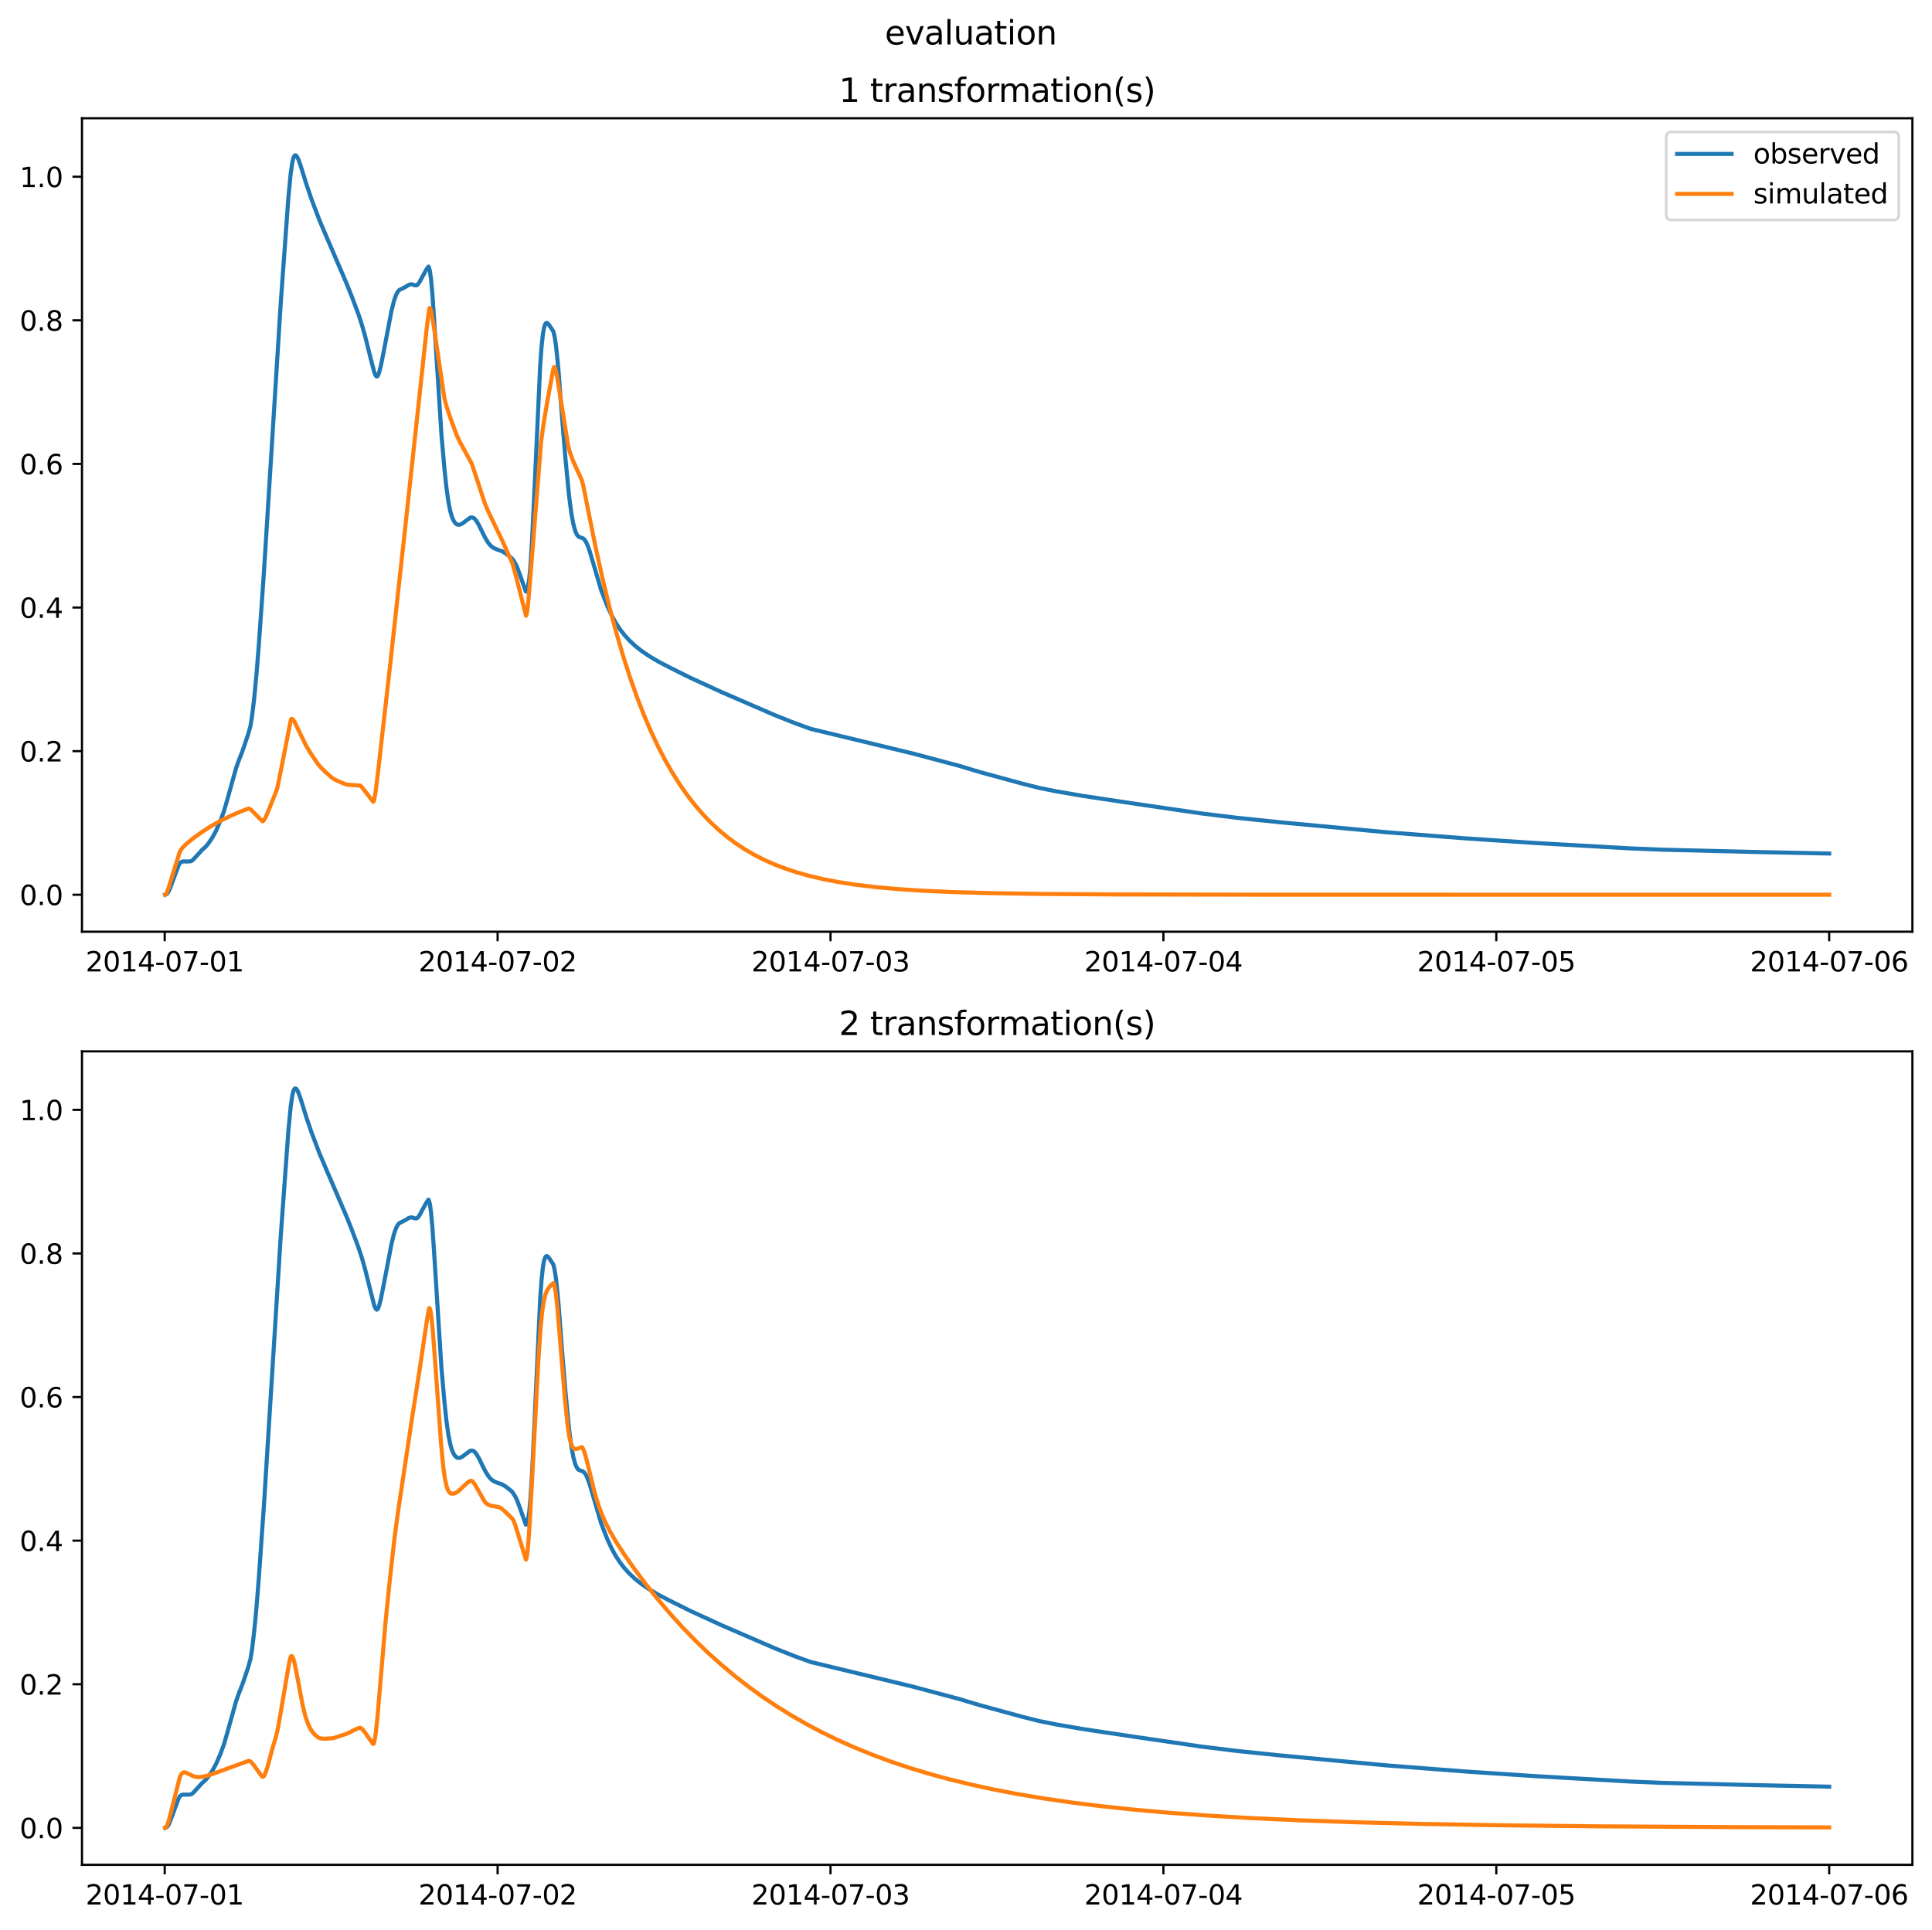 <?xml version="1.0" encoding="utf-8" standalone="no"?>
<!DOCTYPE svg PUBLIC "-//W3C//DTD SVG 1.1//EN"
  "http://www.w3.org/Graphics/SVG/1.1/DTD/svg11.dtd">
<svg xmlns:xlink="http://www.w3.org/1999/xlink" width="709.427pt" height="708.798pt" viewBox="0 0 709.427 708.798" xmlns="http://www.w3.org/2000/svg" version="1.1">
 <defs>
  <style type="text/css">*{stroke-linejoin: round; stroke-linecap: butt}</style>
 </defs>
 <g id="figure_1">
  <g id="patch_1">
   <path d="M 0 708.798 
L 709.427 708.798 
L 709.427 0 
L 0 0 
z
" style="fill: #ffffff"/>
  </g>
  <g id="axes_1">
   <g id="patch_2">
    <path d="M 30.103 342.2 
L 702.227 342.2 
L 702.227 43.44 
L 30.103 43.44 
z
" style="fill: #ffffff"/>
   </g>
   <g id="matplotlib.axis_1">
    <g id="xtick_1">
     <g id="line2d_1">
      <defs>
       <path id="m1565b60e4e" d="M 0 0 
L 0 3.5 
" style="stroke: #000000; stroke-width: 0.8"/>
      </defs>
      <g>
       <use xlink:href="#m1565b60e4e" x="60.484" y="342.2" style="stroke: #000000; stroke-width: 0.8"/>
      </g>
     </g>
     <g id="text_1">
      <!-- 2014-07-01 -->
      <g transform="translate(31.427 356.798) scale(0.1 -0.1)">
       <defs>
        <path id="DejaVuSans-32" d="M 1228 531 
L 3431 531 
L 3431 0 
L 469 0 
L 469 531 
Q 828 903 1448 1529 
Q 2069 2156 2228 2338 
Q 2531 2678 2651 2914 
Q 2772 3150 2772 3378 
Q 2772 3750 2511 3984 
Q 2250 4219 1831 4219 
Q 1534 4219 1204 4116 
Q 875 4013 500 3803 
L 500 4441 
Q 881 4594 1212 4672 
Q 1544 4750 1819 4750 
Q 2544 4750 2975 4387 
Q 3406 4025 3406 3419 
Q 3406 3131 3298 2873 
Q 3191 2616 2906 2266 
Q 2828 2175 2409 1742 
Q 1991 1309 1228 531 
z
" transform="scale(0.016)"/>
        <path id="DejaVuSans-30" d="M 2034 4250 
Q 1547 4250 1301 3770 
Q 1056 3291 1056 2328 
Q 1056 1369 1301 889 
Q 1547 409 2034 409 
Q 2525 409 2770 889 
Q 3016 1369 3016 2328 
Q 3016 3291 2770 3770 
Q 2525 4250 2034 4250 
z
M 2034 4750 
Q 2819 4750 3233 4129 
Q 3647 3509 3647 2328 
Q 3647 1150 3233 529 
Q 2819 -91 2034 -91 
Q 1250 -91 836 529 
Q 422 1150 422 2328 
Q 422 3509 836 4129 
Q 1250 4750 2034 4750 
z
" transform="scale(0.016)"/>
        <path id="DejaVuSans-31" d="M 794 531 
L 1825 531 
L 1825 4091 
L 703 3866 
L 703 4441 
L 1819 4666 
L 2450 4666 
L 2450 531 
L 3481 531 
L 3481 0 
L 794 0 
L 794 531 
z
" transform="scale(0.016)"/>
        <path id="DejaVuSans-34" d="M 2419 4116 
L 825 1625 
L 2419 1625 
L 2419 4116 
z
M 2253 4666 
L 3047 4666 
L 3047 1625 
L 3713 1625 
L 3713 1100 
L 3047 1100 
L 3047 0 
L 2419 0 
L 2419 1100 
L 313 1100 
L 313 1709 
L 2253 4666 
z
" transform="scale(0.016)"/>
        <path id="DejaVuSans-2d" d="M 313 2009 
L 1997 2009 
L 1997 1497 
L 313 1497 
L 313 2009 
z
" transform="scale(0.016)"/>
        <path id="DejaVuSans-37" d="M 525 4666 
L 3525 4666 
L 3525 4397 
L 1831 0 
L 1172 0 
L 2766 4134 
L 525 4134 
L 525 4666 
z
" transform="scale(0.016)"/>
       </defs>
       <use xlink:href="#DejaVuSans-32"/>
       <use xlink:href="#DejaVuSans-30" x="63.623"/>
       <use xlink:href="#DejaVuSans-31" x="127.246"/>
       <use xlink:href="#DejaVuSans-34" x="190.869"/>
       <use xlink:href="#DejaVuSans-2d" x="254.492"/>
       <use xlink:href="#DejaVuSans-30" x="290.576"/>
       <use xlink:href="#DejaVuSans-37" x="354.199"/>
       <use xlink:href="#DejaVuSans-2d" x="417.822"/>
       <use xlink:href="#DejaVuSans-30" x="453.906"/>
       <use xlink:href="#DejaVuSans-31" x="517.529"/>
      </g>
     </g>
    </g>
    <g id="xtick_2">
     <g id="line2d_2">
      <g>
       <use xlink:href="#m1565b60e4e" x="182.723" y="342.2" style="stroke: #000000; stroke-width: 0.8"/>
      </g>
     </g>
     <g id="text_2">
      <!-- 2014-07-02 -->
      <g transform="translate(153.665 356.798) scale(0.1 -0.1)">
       <use xlink:href="#DejaVuSans-32"/>
       <use xlink:href="#DejaVuSans-30" x="63.623"/>
       <use xlink:href="#DejaVuSans-31" x="127.246"/>
       <use xlink:href="#DejaVuSans-34" x="190.869"/>
       <use xlink:href="#DejaVuSans-2d" x="254.492"/>
       <use xlink:href="#DejaVuSans-30" x="290.576"/>
       <use xlink:href="#DejaVuSans-37" x="354.199"/>
       <use xlink:href="#DejaVuSans-2d" x="417.822"/>
       <use xlink:href="#DejaVuSans-30" x="453.906"/>
       <use xlink:href="#DejaVuSans-32" x="517.529"/>
      </g>
     </g>
    </g>
    <g id="xtick_3">
     <g id="line2d_3">
      <g>
       <use xlink:href="#m1565b60e4e" x="304.961" y="342.2" style="stroke: #000000; stroke-width: 0.8"/>
      </g>
     </g>
     <g id="text_3">
      <!-- 2014-07-03 -->
      <g transform="translate(275.903 356.798) scale(0.1 -0.1)">
       <defs>
        <path id="DejaVuSans-33" d="M 2597 2516 
Q 3050 2419 3304 2112 
Q 3559 1806 3559 1356 
Q 3559 666 3084 287 
Q 2609 -91 1734 -91 
Q 1441 -91 1130 -33 
Q 819 25 488 141 
L 488 750 
Q 750 597 1062 519 
Q 1375 441 1716 441 
Q 2309 441 2620 675 
Q 2931 909 2931 1356 
Q 2931 1769 2642 2001 
Q 2353 2234 1838 2234 
L 1294 2234 
L 1294 2753 
L 1863 2753 
Q 2328 2753 2575 2939 
Q 2822 3125 2822 3475 
Q 2822 3834 2567 4026 
Q 2313 4219 1838 4219 
Q 1578 4219 1281 4162 
Q 984 4106 628 3988 
L 628 4550 
Q 988 4650 1302 4700 
Q 1616 4750 1894 4750 
Q 2613 4750 3031 4423 
Q 3450 4097 3450 3541 
Q 3450 3153 3228 2886 
Q 3006 2619 2597 2516 
z
" transform="scale(0.016)"/>
       </defs>
       <use xlink:href="#DejaVuSans-32"/>
       <use xlink:href="#DejaVuSans-30" x="63.623"/>
       <use xlink:href="#DejaVuSans-31" x="127.246"/>
       <use xlink:href="#DejaVuSans-34" x="190.869"/>
       <use xlink:href="#DejaVuSans-2d" x="254.492"/>
       <use xlink:href="#DejaVuSans-30" x="290.576"/>
       <use xlink:href="#DejaVuSans-37" x="354.199"/>
       <use xlink:href="#DejaVuSans-2d" x="417.822"/>
       <use xlink:href="#DejaVuSans-30" x="453.906"/>
       <use xlink:href="#DejaVuSans-33" x="517.529"/>
      </g>
     </g>
    </g>
    <g id="xtick_4">
     <g id="line2d_4">
      <g>
       <use xlink:href="#m1565b60e4e" x="427.199" y="342.2" style="stroke: #000000; stroke-width: 0.8"/>
      </g>
     </g>
     <g id="text_4">
      <!-- 2014-07-04 -->
      <g transform="translate(398.141 356.798) scale(0.1 -0.1)">
       <use xlink:href="#DejaVuSans-32"/>
       <use xlink:href="#DejaVuSans-30" x="63.623"/>
       <use xlink:href="#DejaVuSans-31" x="127.246"/>
       <use xlink:href="#DejaVuSans-34" x="190.869"/>
       <use xlink:href="#DejaVuSans-2d" x="254.492"/>
       <use xlink:href="#DejaVuSans-30" x="290.576"/>
       <use xlink:href="#DejaVuSans-37" x="354.199"/>
       <use xlink:href="#DejaVuSans-2d" x="417.822"/>
       <use xlink:href="#DejaVuSans-30" x="453.906"/>
       <use xlink:href="#DejaVuSans-34" x="517.529"/>
      </g>
     </g>
    </g>
    <g id="xtick_5">
     <g id="line2d_5">
      <g>
       <use xlink:href="#m1565b60e4e" x="549.437" y="342.2" style="stroke: #000000; stroke-width: 0.8"/>
      </g>
     </g>
     <g id="text_5">
      <!-- 2014-07-05 -->
      <g transform="translate(520.38 356.798) scale(0.1 -0.1)">
       <defs>
        <path id="DejaVuSans-35" d="M 691 4666 
L 3169 4666 
L 3169 4134 
L 1269 4134 
L 1269 2991 
Q 1406 3038 1543 3061 
Q 1681 3084 1819 3084 
Q 2600 3084 3056 2656 
Q 3513 2228 3513 1497 
Q 3513 744 3044 326 
Q 2575 -91 1722 -91 
Q 1428 -91 1123 -41 
Q 819 9 494 109 
L 494 744 
Q 775 591 1075 516 
Q 1375 441 1709 441 
Q 2250 441 2565 725 
Q 2881 1009 2881 1497 
Q 2881 1984 2565 2268 
Q 2250 2553 1709 2553 
Q 1456 2553 1204 2497 
Q 953 2441 691 2322 
L 691 4666 
z
" transform="scale(0.016)"/>
       </defs>
       <use xlink:href="#DejaVuSans-32"/>
       <use xlink:href="#DejaVuSans-30" x="63.623"/>
       <use xlink:href="#DejaVuSans-31" x="127.246"/>
       <use xlink:href="#DejaVuSans-34" x="190.869"/>
       <use xlink:href="#DejaVuSans-2d" x="254.492"/>
       <use xlink:href="#DejaVuSans-30" x="290.576"/>
       <use xlink:href="#DejaVuSans-37" x="354.199"/>
       <use xlink:href="#DejaVuSans-2d" x="417.822"/>
       <use xlink:href="#DejaVuSans-30" x="453.906"/>
       <use xlink:href="#DejaVuSans-35" x="517.529"/>
      </g>
     </g>
    </g>
    <g id="xtick_6">
     <g id="line2d_6">
      <g>
       <use xlink:href="#m1565b60e4e" x="671.676" y="342.2" style="stroke: #000000; stroke-width: 0.8"/>
      </g>
     </g>
     <g id="text_6">
      <!-- 2014-07-06 -->
      <g transform="translate(642.618 356.798) scale(0.1 -0.1)">
       <defs>
        <path id="DejaVuSans-36" d="M 2113 2584 
Q 1688 2584 1439 2293 
Q 1191 2003 1191 1497 
Q 1191 994 1439 701 
Q 1688 409 2113 409 
Q 2538 409 2786 701 
Q 3034 994 3034 1497 
Q 3034 2003 2786 2293 
Q 2538 2584 2113 2584 
z
M 3366 4563 
L 3366 3988 
Q 3128 4100 2886 4159 
Q 2644 4219 2406 4219 
Q 1781 4219 1451 3797 
Q 1122 3375 1075 2522 
Q 1259 2794 1537 2939 
Q 1816 3084 2150 3084 
Q 2853 3084 3261 2657 
Q 3669 2231 3669 1497 
Q 3669 778 3244 343 
Q 2819 -91 2113 -91 
Q 1303 -91 875 529 
Q 447 1150 447 2328 
Q 447 3434 972 4092 
Q 1497 4750 2381 4750 
Q 2619 4750 2861 4703 
Q 3103 4656 3366 4563 
z
" transform="scale(0.016)"/>
       </defs>
       <use xlink:href="#DejaVuSans-32"/>
       <use xlink:href="#DejaVuSans-30" x="63.623"/>
       <use xlink:href="#DejaVuSans-31" x="127.246"/>
       <use xlink:href="#DejaVuSans-34" x="190.869"/>
       <use xlink:href="#DejaVuSans-2d" x="254.492"/>
       <use xlink:href="#DejaVuSans-30" x="290.576"/>
       <use xlink:href="#DejaVuSans-37" x="354.199"/>
       <use xlink:href="#DejaVuSans-2d" x="417.822"/>
       <use xlink:href="#DejaVuSans-30" x="453.906"/>
       <use xlink:href="#DejaVuSans-36" x="517.529"/>
      </g>
     </g>
    </g>
   </g>
   <g id="matplotlib.axis_2">
    <g id="ytick_1">
     <g id="line2d_7">
      <defs>
       <path id="m19c74fa282" d="M 0 0 
L -3.5 0 
" style="stroke: #000000; stroke-width: 0.8"/>
      </defs>
      <g>
       <use xlink:href="#m19c74fa282" x="30.103" y="328.62" style="stroke: #000000; stroke-width: 0.8"/>
      </g>
     </g>
     <g id="text_7">
      <!-- 0.0 -->
      <g transform="translate(7.2 332.419) scale(0.1 -0.1)">
       <defs>
        <path id="DejaVuSans-2e" d="M 684 794 
L 1344 794 
L 1344 0 
L 684 0 
L 684 794 
z
" transform="scale(0.016)"/>
       </defs>
       <use xlink:href="#DejaVuSans-30"/>
       <use xlink:href="#DejaVuSans-2e" x="63.623"/>
       <use xlink:href="#DejaVuSans-30" x="95.41"/>
      </g>
     </g>
    </g>
    <g id="ytick_2">
     <g id="line2d_8">
      <g>
       <use xlink:href="#m19c74fa282" x="30.103" y="275.878" style="stroke: #000000; stroke-width: 0.8"/>
      </g>
     </g>
     <g id="text_8">
      <!-- 0.2 -->
      <g transform="translate(7.2 279.678) scale(0.1 -0.1)">
       <use xlink:href="#DejaVuSans-30"/>
       <use xlink:href="#DejaVuSans-2e" x="63.623"/>
       <use xlink:href="#DejaVuSans-32" x="95.41"/>
      </g>
     </g>
    </g>
    <g id="ytick_3">
     <g id="line2d_9">
      <g>
       <use xlink:href="#m19c74fa282" x="30.103" y="223.137" style="stroke: #000000; stroke-width: 0.8"/>
      </g>
     </g>
     <g id="text_9">
      <!-- 0.4 -->
      <g transform="translate(7.2 226.936) scale(0.1 -0.1)">
       <use xlink:href="#DejaVuSans-30"/>
       <use xlink:href="#DejaVuSans-2e" x="63.623"/>
       <use xlink:href="#DejaVuSans-34" x="95.41"/>
      </g>
     </g>
    </g>
    <g id="ytick_4">
     <g id="line2d_10">
      <g>
       <use xlink:href="#m19c74fa282" x="30.103" y="170.395" style="stroke: #000000; stroke-width: 0.8"/>
      </g>
     </g>
     <g id="text_10">
      <!-- 0.6 -->
      <g transform="translate(7.2 174.194) scale(0.1 -0.1)">
       <use xlink:href="#DejaVuSans-30"/>
       <use xlink:href="#DejaVuSans-2e" x="63.623"/>
       <use xlink:href="#DejaVuSans-36" x="95.41"/>
      </g>
     </g>
    </g>
    <g id="ytick_5">
     <g id="line2d_11">
      <g>
       <use xlink:href="#m19c74fa282" x="30.103" y="117.653" style="stroke: #000000; stroke-width: 0.8"/>
      </g>
     </g>
     <g id="text_11">
      <!-- 0.8 -->
      <g transform="translate(7.2 121.452) scale(0.1 -0.1)">
       <defs>
        <path id="DejaVuSans-38" d="M 2034 2216 
Q 1584 2216 1326 1975 
Q 1069 1734 1069 1313 
Q 1069 891 1326 650 
Q 1584 409 2034 409 
Q 2484 409 2743 651 
Q 3003 894 3003 1313 
Q 3003 1734 2745 1975 
Q 2488 2216 2034 2216 
z
M 1403 2484 
Q 997 2584 770 2862 
Q 544 3141 544 3541 
Q 544 4100 942 4425 
Q 1341 4750 2034 4750 
Q 2731 4750 3128 4425 
Q 3525 4100 3525 3541 
Q 3525 3141 3298 2862 
Q 3072 2584 2669 2484 
Q 3125 2378 3379 2068 
Q 3634 1759 3634 1313 
Q 3634 634 3220 271 
Q 2806 -91 2034 -91 
Q 1263 -91 848 271 
Q 434 634 434 1313 
Q 434 1759 690 2068 
Q 947 2378 1403 2484 
z
M 1172 3481 
Q 1172 3119 1398 2916 
Q 1625 2713 2034 2713 
Q 2441 2713 2670 2916 
Q 2900 3119 2900 3481 
Q 2900 3844 2670 4047 
Q 2441 4250 2034 4250 
Q 1625 4250 1398 4047 
Q 1172 3844 1172 3481 
z
" transform="scale(0.016)"/>
       </defs>
       <use xlink:href="#DejaVuSans-30"/>
       <use xlink:href="#DejaVuSans-2e" x="63.623"/>
       <use xlink:href="#DejaVuSans-38" x="95.41"/>
      </g>
     </g>
    </g>
    <g id="ytick_6">
     <g id="line2d_12">
      <g>
       <use xlink:href="#m19c74fa282" x="30.103" y="64.912" style="stroke: #000000; stroke-width: 0.8"/>
      </g>
     </g>
     <g id="text_12">
      <!-- 1.0 -->
      <g transform="translate(7.2 68.711) scale(0.1 -0.1)">
       <use xlink:href="#DejaVuSans-31"/>
       <use xlink:href="#DejaVuSans-2e" x="63.623"/>
       <use xlink:href="#DejaVuSans-30" x="95.41"/>
      </g>
     </g>
    </g>
   </g>
   <g id="line2d_13">
    <path d="M 60.654 328.591 
L 61.079 328.475 
L 61.503 328.091 
L 62.012 327.248 
L 62.776 325.357 
L 65.578 317.815 
L 66.172 316.879 
L 66.681 316.516 
L 67.275 316.39 
L 68.888 316.419 
L 70.077 316.316 
L 70.586 316.057 
L 71.18 315.484 
L 74.236 312.127 
L 75.51 310.99 
L 76.528 309.776 
L 77.971 307.652 
L 79.329 305.151 
L 80.942 301.448 
L 82.216 297.995 
L 83.404 293.892 
L 86.715 282.033 
L 87.648 279.396 
L 89.007 275.922 
L 91.129 269.672 
L 91.978 266.595 
L 92.572 262.894 
L 93.336 256.492 
L 94.185 247.603 
L 95.034 236.929 
L 96.901 210.386 
L 103.098 111.122 
L 105.899 72.526 
L 106.748 63.719 
L 107.342 59.601 
L 107.767 57.921 
L 108.106 57.233 
L 108.446 57.02 
L 108.701 57.111 
L 109.04 57.498 
L 109.549 58.507 
L 110.313 60.617 
L 112.605 67.971 
L 114.473 73.432 
L 117.274 80.811 
L 119.821 86.816 
L 127.121 103.794 
L 129.159 108.856 
L 131.62 115.44 
L 132.894 119.327 
L 134.167 123.844 
L 136.034 131.363 
L 137.478 136.928 
L 137.987 138.026 
L 138.326 138.3 
L 138.581 138.196 
L 138.836 137.816 
L 139.26 136.654 
L 139.939 133.928 
L 140.958 128.791 
L 143.759 114.152 
L 144.693 110.431 
L 145.372 108.469 
L 146.051 107.151 
L 146.645 106.498 
L 147.24 106.226 
L 148.937 105.352 
L 149.956 104.699 
L 150.72 104.437 
L 151.399 104.446 
L 152.078 104.686 
L 152.588 104.827 
L 153.012 104.757 
L 153.436 104.448 
L 154.031 103.633 
L 154.964 101.883 
L 156.662 98.807 
L 157.341 97.9 
L 157.511 98.257 
L 157.851 99.506 
L 158.275 102.509 
L 158.784 108.204 
L 159.379 116.956 
L 162.095 159.657 
L 163.199 172.213 
L 163.878 178.698 
L 164.642 184.244 
L 165.321 187.671 
L 165.915 189.722 
L 166.594 191.289 
L 167.188 192.148 
L 167.867 192.656 
L 168.462 192.763 
L 169.056 192.645 
L 169.82 192.248 
L 171.178 191.216 
L 172.706 190.103 
L 173.3 190.041 
L 173.809 190.185 
L 174.319 190.562 
L 174.998 191.405 
L 175.847 192.858 
L 177.46 196.153 
L 178.309 197.805 
L 179.412 199.557 
L 180.346 200.6 
L 181.28 201.286 
L 182.298 201.733 
L 184.505 202.535 
L 185.694 203.271 
L 187.816 204.94 
L 188.24 205.438 
L 189.259 207.006 
L 189.938 208.468 
L 190.957 211.259 
L 193.079 217.267 
L 193.249 217.229 
L 193.503 216.695 
L 193.928 215.064 
L 194.352 212.415 
L 194.777 207.832 
L 195.371 198.372 
L 196.22 180.788 
L 198.342 134.489 
L 198.851 127.439 
L 199.361 122.665 
L 199.785 120.273 
L 200.21 119.041 
L 200.549 118.639 
L 200.804 118.598 
L 201.143 118.776 
L 201.738 119.513 
L 203.096 121.567 
L 203.265 121.986 
L 203.69 123.884 
L 204.114 126.606 
L 204.709 132.132 
L 205.133 136.763 
L 206.321 152.547 
L 207.595 168.025 
L 208.953 182.097 
L 209.802 188.564 
L 210.566 192.63 
L 211.245 195.056 
L 211.839 196.37 
L 212.348 197.007 
L 212.858 197.3 
L 214.046 197.702 
L 214.556 198.129 
L 215.065 198.836 
L 215.659 200.041 
L 216.508 202.374 
L 217.696 206.38 
L 220.752 216.802 
L 222.959 222.467 
L 224.657 226.124 
L 226.1 228.746 
L 227.713 231.21 
L 229.411 233.382 
L 231.278 235.392 
L 233.316 237.284 
L 235.523 239.039 
L 238.324 240.952 
L 241.804 243.024 
L 246.049 245.225 
L 253.519 248.945 
L 264.979 254.206 
L 284.503 262.665 
L 291.718 265.534 
L 297.745 267.719 
L 302.329 268.818 
L 335.181 276.747 
L 352.498 281.359 
L 354.366 281.938 
L 360.138 283.659 
L 375.587 287.876 
L 381.615 289.386 
L 387.811 290.636 
L 397.573 292.313 
L 406.147 293.605 
L 417.182 295.259 
L 441.291 298.781 
L 454.024 300.349 
L 470.237 302.027 
L 508.946 305.659 
L 537.723 307.888 
L 563.529 309.609 
L 598.927 311.614 
L 610.472 312.085 
L 644.427 312.918 
L 671.676 313.489 
L 671.676 313.489 
" clip-path="url(#pdfcb5fb852)" style="fill: none; stroke: #1f77b4; stroke-width: 1.5; stroke-linecap: square"/>
   </g>
   <g id="line2d_14">
    <path d="M 60.654 328.611 
L 60.909 328.437 
L 61.248 327.853 
L 61.843 326.295 
L 63.201 321.886 
L 65.917 313.156 
L 66.511 312.023 
L 67.275 311.054 
L 68.549 309.842 
L 71.01 307.847 
L 74.151 305.576 
L 77.462 303.453 
L 80.942 301.486 
L 84.593 299.678 
L 88.497 297.997 
L 91.299 296.969 
L 91.723 297.098 
L 92.402 297.615 
L 93.93 299.188 
L 96.392 301.657 
L 96.647 301.569 
L 96.986 301.178 
L 97.58 300.072 
L 98.854 297.08 
L 101.74 289.809 
L 102.504 286.214 
L 106.833 264.238 
L 107.088 264.025 
L 107.342 264.068 
L 107.682 264.387 
L 108.276 265.349 
L 109.549 268.006 
L 112.266 273.662 
L 114.049 276.617 
L 116.595 280.418 
L 117.614 281.657 
L 119.481 283.522 
L 122.028 285.773 
L 123.132 286.414 
L 125.593 287.525 
L 127.376 288.173 
L 128.734 288.295 
L 132.299 288.552 
L 132.894 289.122 
L 134.167 290.764 
L 137.053 294.5 
L 137.223 294.267 
L 137.478 293.359 
L 137.902 290.859 
L 138.751 284.101 
L 143.42 242.802 
L 146.476 214.859 
L 148.683 194.768 
L 151.569 168.104 
L 153.776 147.783 
L 156.662 120.846 
L 157.596 113.482 
L 157.766 113.163 
L 157.935 113.212 
L 158.19 113.801 
L 158.615 115.689 
L 159.379 120.501 
L 163.199 146.372 
L 164.047 149.507 
L 165.49 153.868 
L 167.698 159.814 
L 168.801 162.19 
L 170.754 165.782 
L 173.215 170.266 
L 174.319 173.561 
L 177.969 184.701 
L 179.157 187.567 
L 181.28 192.029 
L 184.336 198.364 
L 187.561 205.553 
L 188.24 207.162 
L 189.004 209.898 
L 193.164 226.169 
L 193.334 225.794 
L 193.588 224.404 
L 194.013 220.635 
L 194.862 210.515 
L 198.682 162.422 
L 199.53 156.102 
L 200.889 147.882 
L 203.096 135.983 
L 203.435 134.832 
L 203.605 134.811 
L 203.775 135.062 
L 204.114 136.148 
L 204.709 139.144 
L 205.982 147.171 
L 208.613 163.649 
L 209.293 166.212 
L 210.226 168.767 
L 211.839 172.41 
L 213.707 176.522 
L 214.301 178.983 
L 215.744 186.257 
L 218.715 201.06 
L 221.262 212.571 
L 223.808 223.044 
L 226.355 232.571 
L 228.902 241.239 
L 231.448 249.125 
L 233.995 256.299 
L 236.541 262.825 
L 239.088 268.763 
L 241.72 274.336 
L 244.351 279.39 
L 246.983 283.974 
L 249.699 288.258 
L 252.415 292.132 
L 255.217 295.737 
L 258.018 298.986 
L 260.904 301.998 
L 263.875 304.779 
L 266.931 307.337 
L 270.072 309.681 
L 273.383 311.872 
L 276.863 313.903 
L 280.513 315.768 
L 284.333 317.468 
L 288.408 319.034 
L 292.737 320.458 
L 297.406 321.757 
L 302.499 322.94 
L 308.102 324.007 
L 314.299 324.955 
L 321.259 325.79 
L 329.239 326.516 
L 338.492 327.128 
L 349.612 327.633 
L 363.533 328.031 
L 381.954 328.323 
L 409.203 328.512 
L 459.796 328.604 
L 668.45 328.62 
L 671.676 328.62 
L 671.676 328.62 
" clip-path="url(#pdfcb5fb852)" style="fill: none; stroke: #ff7f0e; stroke-width: 1.5; stroke-linecap: square"/>
   </g>
   <g id="patch_3">
    <path d="M 30.103 342.2 
L 30.103 43.44 
" style="fill: none; stroke: #000000; stroke-width: 0.8; stroke-linejoin: miter; stroke-linecap: square"/>
   </g>
   <g id="patch_4">
    <path d="M 702.227 342.2 
L 702.227 43.44 
" style="fill: none; stroke: #000000; stroke-width: 0.8; stroke-linejoin: miter; stroke-linecap: square"/>
   </g>
   <g id="patch_5">
    <path d="M 30.103 342.2 
L 702.227 342.2 
" style="fill: none; stroke: #000000; stroke-width: 0.8; stroke-linejoin: miter; stroke-linecap: square"/>
   </g>
   <g id="patch_6">
    <path d="M 30.103 43.44 
L 702.227 43.44 
" style="fill: none; stroke: #000000; stroke-width: 0.8; stroke-linejoin: miter; stroke-linecap: square"/>
   </g>
   <g id="text_13">
    <!-- 1 transformation(s) -->
    <g transform="translate(308.05 37.44) scale(0.12 -0.12)">
     <defs>
      <path id="DejaVuSans-20" transform="scale(0.016)"/>
      <path id="DejaVuSans-74" d="M 1172 4494 
L 1172 3500 
L 2356 3500 
L 2356 3053 
L 1172 3053 
L 1172 1153 
Q 1172 725 1289 603 
Q 1406 481 1766 481 
L 2356 481 
L 2356 0 
L 1766 0 
Q 1100 0 847 248 
Q 594 497 594 1153 
L 594 3053 
L 172 3053 
L 172 3500 
L 594 3500 
L 594 4494 
L 1172 4494 
z
" transform="scale(0.016)"/>
      <path id="DejaVuSans-72" d="M 2631 2963 
Q 2534 3019 2420 3045 
Q 2306 3072 2169 3072 
Q 1681 3072 1420 2755 
Q 1159 2438 1159 1844 
L 1159 0 
L 581 0 
L 581 3500 
L 1159 3500 
L 1159 2956 
Q 1341 3275 1631 3429 
Q 1922 3584 2338 3584 
Q 2397 3584 2469 3576 
Q 2541 3569 2628 3553 
L 2631 2963 
z
" transform="scale(0.016)"/>
      <path id="DejaVuSans-61" d="M 2194 1759 
Q 1497 1759 1228 1600 
Q 959 1441 959 1056 
Q 959 750 1161 570 
Q 1363 391 1709 391 
Q 2188 391 2477 730 
Q 2766 1069 2766 1631 
L 2766 1759 
L 2194 1759 
z
M 3341 1997 
L 3341 0 
L 2766 0 
L 2766 531 
Q 2569 213 2275 61 
Q 1981 -91 1556 -91 
Q 1019 -91 701 211 
Q 384 513 384 1019 
Q 384 1609 779 1909 
Q 1175 2209 1959 2209 
L 2766 2209 
L 2766 2266 
Q 2766 2663 2505 2880 
Q 2244 3097 1772 3097 
Q 1472 3097 1187 3025 
Q 903 2953 641 2809 
L 641 3341 
Q 956 3463 1253 3523 
Q 1550 3584 1831 3584 
Q 2591 3584 2966 3190 
Q 3341 2797 3341 1997 
z
" transform="scale(0.016)"/>
      <path id="DejaVuSans-6e" d="M 3513 2113 
L 3513 0 
L 2938 0 
L 2938 2094 
Q 2938 2591 2744 2837 
Q 2550 3084 2163 3084 
Q 1697 3084 1428 2787 
Q 1159 2491 1159 1978 
L 1159 0 
L 581 0 
L 581 3500 
L 1159 3500 
L 1159 2956 
Q 1366 3272 1645 3428 
Q 1925 3584 2291 3584 
Q 2894 3584 3203 3211 
Q 3513 2838 3513 2113 
z
" transform="scale(0.016)"/>
      <path id="DejaVuSans-73" d="M 2834 3397 
L 2834 2853 
Q 2591 2978 2328 3040 
Q 2066 3103 1784 3103 
Q 1356 3103 1142 2972 
Q 928 2841 928 2578 
Q 928 2378 1081 2264 
Q 1234 2150 1697 2047 
L 1894 2003 
Q 2506 1872 2764 1633 
Q 3022 1394 3022 966 
Q 3022 478 2636 193 
Q 2250 -91 1575 -91 
Q 1294 -91 989 -36 
Q 684 19 347 128 
L 347 722 
Q 666 556 975 473 
Q 1284 391 1588 391 
Q 1994 391 2212 530 
Q 2431 669 2431 922 
Q 2431 1156 2273 1281 
Q 2116 1406 1581 1522 
L 1381 1569 
Q 847 1681 609 1914 
Q 372 2147 372 2553 
Q 372 3047 722 3315 
Q 1072 3584 1716 3584 
Q 2034 3584 2315 3537 
Q 2597 3491 2834 3397 
z
" transform="scale(0.016)"/>
      <path id="DejaVuSans-66" d="M 2375 4863 
L 2375 4384 
L 1825 4384 
Q 1516 4384 1395 4259 
Q 1275 4134 1275 3809 
L 1275 3500 
L 2222 3500 
L 2222 3053 
L 1275 3053 
L 1275 0 
L 697 0 
L 697 3053 
L 147 3053 
L 147 3500 
L 697 3500 
L 697 3744 
Q 697 4328 969 4595 
Q 1241 4863 1831 4863 
L 2375 4863 
z
" transform="scale(0.016)"/>
      <path id="DejaVuSans-6f" d="M 1959 3097 
Q 1497 3097 1228 2736 
Q 959 2375 959 1747 
Q 959 1119 1226 758 
Q 1494 397 1959 397 
Q 2419 397 2687 759 
Q 2956 1122 2956 1747 
Q 2956 2369 2687 2733 
Q 2419 3097 1959 3097 
z
M 1959 3584 
Q 2709 3584 3137 3096 
Q 3566 2609 3566 1747 
Q 3566 888 3137 398 
Q 2709 -91 1959 -91 
Q 1206 -91 779 398 
Q 353 888 353 1747 
Q 353 2609 779 3096 
Q 1206 3584 1959 3584 
z
" transform="scale(0.016)"/>
      <path id="DejaVuSans-6d" d="M 3328 2828 
Q 3544 3216 3844 3400 
Q 4144 3584 4550 3584 
Q 5097 3584 5394 3201 
Q 5691 2819 5691 2113 
L 5691 0 
L 5113 0 
L 5113 2094 
Q 5113 2597 4934 2840 
Q 4756 3084 4391 3084 
Q 3944 3084 3684 2787 
Q 3425 2491 3425 1978 
L 3425 0 
L 2847 0 
L 2847 2094 
Q 2847 2600 2669 2842 
Q 2491 3084 2119 3084 
Q 1678 3084 1418 2786 
Q 1159 2488 1159 1978 
L 1159 0 
L 581 0 
L 581 3500 
L 1159 3500 
L 1159 2956 
Q 1356 3278 1631 3431 
Q 1906 3584 2284 3584 
Q 2666 3584 2933 3390 
Q 3200 3197 3328 2828 
z
" transform="scale(0.016)"/>
      <path id="DejaVuSans-69" d="M 603 3500 
L 1178 3500 
L 1178 0 
L 603 0 
L 603 3500 
z
M 603 4863 
L 1178 4863 
L 1178 4134 
L 603 4134 
L 603 4863 
z
" transform="scale(0.016)"/>
      <path id="DejaVuSans-28" d="M 1984 4856 
Q 1566 4138 1362 3434 
Q 1159 2731 1159 2009 
Q 1159 1288 1364 580 
Q 1569 -128 1984 -844 
L 1484 -844 
Q 1016 -109 783 600 
Q 550 1309 550 2009 
Q 550 2706 781 3412 
Q 1013 4119 1484 4856 
L 1984 4856 
z
" transform="scale(0.016)"/>
      <path id="DejaVuSans-29" d="M 513 4856 
L 1013 4856 
Q 1481 4119 1714 3412 
Q 1947 2706 1947 2009 
Q 1947 1309 1714 600 
Q 1481 -109 1013 -844 
L 513 -844 
Q 928 -128 1133 580 
Q 1338 1288 1338 2009 
Q 1338 2731 1133 3434 
Q 928 4138 513 4856 
z
" transform="scale(0.016)"/>
     </defs>
     <use xlink:href="#DejaVuSans-31"/>
     <use xlink:href="#DejaVuSans-20" x="63.623"/>
     <use xlink:href="#DejaVuSans-74" x="95.41"/>
     <use xlink:href="#DejaVuSans-72" x="134.619"/>
     <use xlink:href="#DejaVuSans-61" x="175.732"/>
     <use xlink:href="#DejaVuSans-6e" x="237.012"/>
     <use xlink:href="#DejaVuSans-73" x="300.391"/>
     <use xlink:href="#DejaVuSans-66" x="352.49"/>
     <use xlink:href="#DejaVuSans-6f" x="387.695"/>
     <use xlink:href="#DejaVuSans-72" x="448.877"/>
     <use xlink:href="#DejaVuSans-6d" x="488.24"/>
     <use xlink:href="#DejaVuSans-61" x="585.652"/>
     <use xlink:href="#DejaVuSans-74" x="646.932"/>
     <use xlink:href="#DejaVuSans-69" x="686.141"/>
     <use xlink:href="#DejaVuSans-6f" x="713.924"/>
     <use xlink:href="#DejaVuSans-6e" x="775.105"/>
     <use xlink:href="#DejaVuSans-28" x="838.484"/>
     <use xlink:href="#DejaVuSans-73" x="877.498"/>
     <use xlink:href="#DejaVuSans-29" x="929.598"/>
    </g>
   </g>
   <g id="legend_1">
    <g id="patch_7">
     <path d="M 613.833 80.796 
L 695.227 80.796 
Q 697.227 80.796 697.227 78.796 
L 697.227 50.44 
Q 697.227 48.44 695.227 48.44 
L 613.833 48.44 
Q 611.833 48.44 611.833 50.44 
L 611.833 78.796 
Q 611.833 80.796 613.833 80.796 
z
" style="fill: #ffffff; opacity: 0.8; stroke: #cccccc; stroke-linejoin: miter"/>
    </g>
    <g id="line2d_15">
     <path d="M 615.833 56.538 
L 625.833 56.538 
L 635.833 56.538 
" style="fill: none; stroke: #1f77b4; stroke-width: 1.5; stroke-linecap: square"/>
    </g>
    <g id="text_14">
     <!-- observed -->
     <g transform="translate(643.833 60.038) scale(0.1 -0.1)">
      <defs>
       <path id="DejaVuSans-62" d="M 3116 1747 
Q 3116 2381 2855 2742 
Q 2594 3103 2138 3103 
Q 1681 3103 1420 2742 
Q 1159 2381 1159 1747 
Q 1159 1113 1420 752 
Q 1681 391 2138 391 
Q 2594 391 2855 752 
Q 3116 1113 3116 1747 
z
M 1159 2969 
Q 1341 3281 1617 3432 
Q 1894 3584 2278 3584 
Q 2916 3584 3314 3078 
Q 3713 2572 3713 1747 
Q 3713 922 3314 415 
Q 2916 -91 2278 -91 
Q 1894 -91 1617 61 
Q 1341 213 1159 525 
L 1159 0 
L 581 0 
L 581 4863 
L 1159 4863 
L 1159 2969 
z
" transform="scale(0.016)"/>
       <path id="DejaVuSans-65" d="M 3597 1894 
L 3597 1613 
L 953 1613 
Q 991 1019 1311 708 
Q 1631 397 2203 397 
Q 2534 397 2845 478 
Q 3156 559 3463 722 
L 3463 178 
Q 3153 47 2828 -22 
Q 2503 -91 2169 -91 
Q 1331 -91 842 396 
Q 353 884 353 1716 
Q 353 2575 817 3079 
Q 1281 3584 2069 3584 
Q 2775 3584 3186 3129 
Q 3597 2675 3597 1894 
z
M 3022 2063 
Q 3016 2534 2758 2815 
Q 2500 3097 2075 3097 
Q 1594 3097 1305 2825 
Q 1016 2553 972 2059 
L 3022 2063 
z
" transform="scale(0.016)"/>
       <path id="DejaVuSans-76" d="M 191 3500 
L 800 3500 
L 1894 563 
L 2988 3500 
L 3597 3500 
L 2284 0 
L 1503 0 
L 191 3500 
z
" transform="scale(0.016)"/>
       <path id="DejaVuSans-64" d="M 2906 2969 
L 2906 4863 
L 3481 4863 
L 3481 0 
L 2906 0 
L 2906 525 
Q 2725 213 2448 61 
Q 2172 -91 1784 -91 
Q 1150 -91 751 415 
Q 353 922 353 1747 
Q 353 2572 751 3078 
Q 1150 3584 1784 3584 
Q 2172 3584 2448 3432 
Q 2725 3281 2906 2969 
z
M 947 1747 
Q 947 1113 1208 752 
Q 1469 391 1925 391 
Q 2381 391 2643 752 
Q 2906 1113 2906 1747 
Q 2906 2381 2643 2742 
Q 2381 3103 1925 3103 
Q 1469 3103 1208 2742 
Q 947 2381 947 1747 
z
" transform="scale(0.016)"/>
      </defs>
      <use xlink:href="#DejaVuSans-6f"/>
      <use xlink:href="#DejaVuSans-62" x="61.182"/>
      <use xlink:href="#DejaVuSans-73" x="124.658"/>
      <use xlink:href="#DejaVuSans-65" x="176.758"/>
      <use xlink:href="#DejaVuSans-72" x="238.281"/>
      <use xlink:href="#DejaVuSans-76" x="279.395"/>
      <use xlink:href="#DejaVuSans-65" x="338.574"/>
      <use xlink:href="#DejaVuSans-64" x="400.098"/>
     </g>
    </g>
    <g id="line2d_16">
     <path d="M 615.833 71.217 
L 625.833 71.217 
L 635.833 71.217 
" style="fill: none; stroke: #ff7f0e; stroke-width: 1.5; stroke-linecap: square"/>
    </g>
    <g id="text_15">
     <!-- simulated -->
     <g transform="translate(643.833 74.717) scale(0.1 -0.1)">
      <defs>
       <path id="DejaVuSans-75" d="M 544 1381 
L 544 3500 
L 1119 3500 
L 1119 1403 
Q 1119 906 1312 657 
Q 1506 409 1894 409 
Q 2359 409 2629 706 
Q 2900 1003 2900 1516 
L 2900 3500 
L 3475 3500 
L 3475 0 
L 2900 0 
L 2900 538 
Q 2691 219 2414 64 
Q 2138 -91 1772 -91 
Q 1169 -91 856 284 
Q 544 659 544 1381 
z
M 1991 3584 
L 1991 3584 
z
" transform="scale(0.016)"/>
       <path id="DejaVuSans-6c" d="M 603 4863 
L 1178 4863 
L 1178 0 
L 603 0 
L 603 4863 
z
" transform="scale(0.016)"/>
      </defs>
      <use xlink:href="#DejaVuSans-73"/>
      <use xlink:href="#DejaVuSans-69" x="52.1"/>
      <use xlink:href="#DejaVuSans-6d" x="79.883"/>
      <use xlink:href="#DejaVuSans-75" x="177.295"/>
      <use xlink:href="#DejaVuSans-6c" x="240.674"/>
      <use xlink:href="#DejaVuSans-61" x="268.457"/>
      <use xlink:href="#DejaVuSans-74" x="329.736"/>
      <use xlink:href="#DejaVuSans-65" x="368.945"/>
      <use xlink:href="#DejaVuSans-64" x="430.469"/>
     </g>
    </g>
   </g>
  </g>
  <g id="axes_2">
   <g id="patch_8">
    <path d="M 30.103 684.92 
L 702.227 684.92 
L 702.227 386.16 
L 30.103 386.16 
z
" style="fill: #ffffff"/>
   </g>
   <g id="matplotlib.axis_3">
    <g id="xtick_7">
     <g id="line2d_17">
      <g>
       <use xlink:href="#m1565b60e4e" x="60.484" y="684.92" style="stroke: #000000; stroke-width: 0.8"/>
      </g>
     </g>
     <g id="text_16">
      <!-- 2014-07-01 -->
      <g transform="translate(31.427 699.518) scale(0.1 -0.1)">
       <use xlink:href="#DejaVuSans-32"/>
       <use xlink:href="#DejaVuSans-30" x="63.623"/>
       <use xlink:href="#DejaVuSans-31" x="127.246"/>
       <use xlink:href="#DejaVuSans-34" x="190.869"/>
       <use xlink:href="#DejaVuSans-2d" x="254.492"/>
       <use xlink:href="#DejaVuSans-30" x="290.576"/>
       <use xlink:href="#DejaVuSans-37" x="354.199"/>
       <use xlink:href="#DejaVuSans-2d" x="417.822"/>
       <use xlink:href="#DejaVuSans-30" x="453.906"/>
       <use xlink:href="#DejaVuSans-31" x="517.529"/>
      </g>
     </g>
    </g>
    <g id="xtick_8">
     <g id="line2d_18">
      <g>
       <use xlink:href="#m1565b60e4e" x="182.723" y="684.92" style="stroke: #000000; stroke-width: 0.8"/>
      </g>
     </g>
     <g id="text_17">
      <!-- 2014-07-02 -->
      <g transform="translate(153.665 699.518) scale(0.1 -0.1)">
       <use xlink:href="#DejaVuSans-32"/>
       <use xlink:href="#DejaVuSans-30" x="63.623"/>
       <use xlink:href="#DejaVuSans-31" x="127.246"/>
       <use xlink:href="#DejaVuSans-34" x="190.869"/>
       <use xlink:href="#DejaVuSans-2d" x="254.492"/>
       <use xlink:href="#DejaVuSans-30" x="290.576"/>
       <use xlink:href="#DejaVuSans-37" x="354.199"/>
       <use xlink:href="#DejaVuSans-2d" x="417.822"/>
       <use xlink:href="#DejaVuSans-30" x="453.906"/>
       <use xlink:href="#DejaVuSans-32" x="517.529"/>
      </g>
     </g>
    </g>
    <g id="xtick_9">
     <g id="line2d_19">
      <g>
       <use xlink:href="#m1565b60e4e" x="304.961" y="684.92" style="stroke: #000000; stroke-width: 0.8"/>
      </g>
     </g>
     <g id="text_18">
      <!-- 2014-07-03 -->
      <g transform="translate(275.903 699.518) scale(0.1 -0.1)">
       <use xlink:href="#DejaVuSans-32"/>
       <use xlink:href="#DejaVuSans-30" x="63.623"/>
       <use xlink:href="#DejaVuSans-31" x="127.246"/>
       <use xlink:href="#DejaVuSans-34" x="190.869"/>
       <use xlink:href="#DejaVuSans-2d" x="254.492"/>
       <use xlink:href="#DejaVuSans-30" x="290.576"/>
       <use xlink:href="#DejaVuSans-37" x="354.199"/>
       <use xlink:href="#DejaVuSans-2d" x="417.822"/>
       <use xlink:href="#DejaVuSans-30" x="453.906"/>
       <use xlink:href="#DejaVuSans-33" x="517.529"/>
      </g>
     </g>
    </g>
    <g id="xtick_10">
     <g id="line2d_20">
      <g>
       <use xlink:href="#m1565b60e4e" x="427.199" y="684.92" style="stroke: #000000; stroke-width: 0.8"/>
      </g>
     </g>
     <g id="text_19">
      <!-- 2014-07-04 -->
      <g transform="translate(398.141 699.518) scale(0.1 -0.1)">
       <use xlink:href="#DejaVuSans-32"/>
       <use xlink:href="#DejaVuSans-30" x="63.623"/>
       <use xlink:href="#DejaVuSans-31" x="127.246"/>
       <use xlink:href="#DejaVuSans-34" x="190.869"/>
       <use xlink:href="#DejaVuSans-2d" x="254.492"/>
       <use xlink:href="#DejaVuSans-30" x="290.576"/>
       <use xlink:href="#DejaVuSans-37" x="354.199"/>
       <use xlink:href="#DejaVuSans-2d" x="417.822"/>
       <use xlink:href="#DejaVuSans-30" x="453.906"/>
       <use xlink:href="#DejaVuSans-34" x="517.529"/>
      </g>
     </g>
    </g>
    <g id="xtick_11">
     <g id="line2d_21">
      <g>
       <use xlink:href="#m1565b60e4e" x="549.437" y="684.92" style="stroke: #000000; stroke-width: 0.8"/>
      </g>
     </g>
     <g id="text_20">
      <!-- 2014-07-05 -->
      <g transform="translate(520.38 699.518) scale(0.1 -0.1)">
       <use xlink:href="#DejaVuSans-32"/>
       <use xlink:href="#DejaVuSans-30" x="63.623"/>
       <use xlink:href="#DejaVuSans-31" x="127.246"/>
       <use xlink:href="#DejaVuSans-34" x="190.869"/>
       <use xlink:href="#DejaVuSans-2d" x="254.492"/>
       <use xlink:href="#DejaVuSans-30" x="290.576"/>
       <use xlink:href="#DejaVuSans-37" x="354.199"/>
       <use xlink:href="#DejaVuSans-2d" x="417.822"/>
       <use xlink:href="#DejaVuSans-30" x="453.906"/>
       <use xlink:href="#DejaVuSans-35" x="517.529"/>
      </g>
     </g>
    </g>
    <g id="xtick_12">
     <g id="line2d_22">
      <g>
       <use xlink:href="#m1565b60e4e" x="671.676" y="684.92" style="stroke: #000000; stroke-width: 0.8"/>
      </g>
     </g>
     <g id="text_21">
      <!-- 2014-07-06 -->
      <g transform="translate(642.618 699.518) scale(0.1 -0.1)">
       <use xlink:href="#DejaVuSans-32"/>
       <use xlink:href="#DejaVuSans-30" x="63.623"/>
       <use xlink:href="#DejaVuSans-31" x="127.246"/>
       <use xlink:href="#DejaVuSans-34" x="190.869"/>
       <use xlink:href="#DejaVuSans-2d" x="254.492"/>
       <use xlink:href="#DejaVuSans-30" x="290.576"/>
       <use xlink:href="#DejaVuSans-37" x="354.199"/>
       <use xlink:href="#DejaVuSans-2d" x="417.822"/>
       <use xlink:href="#DejaVuSans-30" x="453.906"/>
       <use xlink:href="#DejaVuSans-36" x="517.529"/>
      </g>
     </g>
    </g>
   </g>
   <g id="matplotlib.axis_4">
    <g id="ytick_7">
     <g id="line2d_23">
      <g>
       <use xlink:href="#m19c74fa282" x="30.103" y="671.349" style="stroke: #000000; stroke-width: 0.8"/>
      </g>
     </g>
     <g id="text_22">
      <!-- 0.0 -->
      <g transform="translate(7.2 675.148) scale(0.1 -0.1)">
       <use xlink:href="#DejaVuSans-30"/>
       <use xlink:href="#DejaVuSans-2e" x="63.623"/>
       <use xlink:href="#DejaVuSans-30" x="95.41"/>
      </g>
     </g>
    </g>
    <g id="ytick_8">
     <g id="line2d_24">
      <g>
       <use xlink:href="#m19c74fa282" x="30.103" y="618.605" style="stroke: #000000; stroke-width: 0.8"/>
      </g>
     </g>
     <g id="text_23">
      <!-- 0.2 -->
      <g transform="translate(7.2 622.405) scale(0.1 -0.1)">
       <use xlink:href="#DejaVuSans-30"/>
       <use xlink:href="#DejaVuSans-2e" x="63.623"/>
       <use xlink:href="#DejaVuSans-32" x="95.41"/>
      </g>
     </g>
    </g>
    <g id="ytick_9">
     <g id="line2d_25">
      <g>
       <use xlink:href="#m19c74fa282" x="30.103" y="565.862" style="stroke: #000000; stroke-width: 0.8"/>
      </g>
     </g>
     <g id="text_24">
      <!-- 0.4 -->
      <g transform="translate(7.2 569.661) scale(0.1 -0.1)">
       <use xlink:href="#DejaVuSans-30"/>
       <use xlink:href="#DejaVuSans-2e" x="63.623"/>
       <use xlink:href="#DejaVuSans-34" x="95.41"/>
      </g>
     </g>
    </g>
    <g id="ytick_10">
     <g id="line2d_26">
      <g>
       <use xlink:href="#m19c74fa282" x="30.103" y="513.119" style="stroke: #000000; stroke-width: 0.8"/>
      </g>
     </g>
     <g id="text_25">
      <!-- 0.6 -->
      <g transform="translate(7.2 516.918) scale(0.1 -0.1)">
       <use xlink:href="#DejaVuSans-30"/>
       <use xlink:href="#DejaVuSans-2e" x="63.623"/>
       <use xlink:href="#DejaVuSans-36" x="95.41"/>
      </g>
     </g>
    </g>
    <g id="ytick_11">
     <g id="line2d_27">
      <g>
       <use xlink:href="#m19c74fa282" x="30.103" y="460.375" style="stroke: #000000; stroke-width: 0.8"/>
      </g>
     </g>
     <g id="text_26">
      <!-- 0.8 -->
      <g transform="translate(7.2 464.174) scale(0.1 -0.1)">
       <use xlink:href="#DejaVuSans-30"/>
       <use xlink:href="#DejaVuSans-2e" x="63.623"/>
       <use xlink:href="#DejaVuSans-38" x="95.41"/>
      </g>
     </g>
    </g>
    <g id="ytick_12">
     <g id="line2d_28">
      <g>
       <use xlink:href="#m19c74fa282" x="30.103" y="407.632" style="stroke: #000000; stroke-width: 0.8"/>
      </g>
     </g>
     <g id="text_27">
      <!-- 1.0 -->
      <g transform="translate(7.2 411.431) scale(0.1 -0.1)">
       <use xlink:href="#DejaVuSans-31"/>
       <use xlink:href="#DejaVuSans-2e" x="63.623"/>
       <use xlink:href="#DejaVuSans-30" x="95.41"/>
      </g>
     </g>
    </g>
   </g>
   <g id="line2d_29">
    <path d="M 60.654 671.32 
L 61.079 671.204 
L 61.503 670.82 
L 62.012 669.977 
L 62.776 668.085 
L 65.578 660.544 
L 66.172 659.607 
L 66.681 659.244 
L 67.275 659.119 
L 68.888 659.148 
L 70.077 659.045 
L 70.586 658.786 
L 71.18 658.212 
L 74.236 654.855 
L 75.51 653.718 
L 76.528 652.504 
L 77.971 650.38 
L 79.329 647.879 
L 80.942 644.176 
L 82.216 640.723 
L 83.404 636.62 
L 86.715 624.76 
L 87.648 622.123 
L 89.007 618.649 
L 91.129 612.398 
L 91.978 609.322 
L 92.572 605.621 
L 93.336 599.219 
L 94.185 590.33 
L 95.034 579.655 
L 96.901 553.111 
L 103.098 453.844 
L 105.899 415.247 
L 106.748 406.439 
L 107.342 402.321 
L 107.767 400.641 
L 108.106 399.953 
L 108.446 399.74 
L 108.701 399.831 
L 109.04 400.218 
L 109.549 401.227 
L 110.313 403.337 
L 112.605 410.691 
L 114.473 416.153 
L 117.274 423.531 
L 119.821 429.537 
L 127.121 446.516 
L 129.159 451.577 
L 131.62 458.161 
L 132.894 462.049 
L 134.167 466.566 
L 136.034 474.085 
L 137.478 479.651 
L 137.987 480.749 
L 138.326 481.022 
L 138.581 480.918 
L 138.836 480.538 
L 139.26 479.377 
L 139.939 476.65 
L 140.958 471.514 
L 143.759 456.874 
L 144.693 453.152 
L 145.372 451.191 
L 146.051 449.873 
L 146.645 449.219 
L 147.24 448.948 
L 148.937 448.074 
L 149.956 447.421 
L 150.72 447.158 
L 151.399 447.168 
L 152.078 447.408 
L 152.588 447.549 
L 153.012 447.478 
L 153.436 447.169 
L 154.031 446.354 
L 154.964 444.604 
L 156.662 441.528 
L 157.341 440.621 
L 157.511 440.978 
L 157.851 442.227 
L 158.275 445.23 
L 158.784 450.926 
L 159.379 459.678 
L 162.095 502.38 
L 163.199 514.937 
L 163.878 521.422 
L 164.642 526.968 
L 165.321 530.395 
L 165.915 532.446 
L 166.594 534.014 
L 167.188 534.872 
L 167.867 535.38 
L 168.462 535.488 
L 169.056 535.37 
L 169.82 534.973 
L 171.178 533.941 
L 172.706 532.827 
L 173.3 532.765 
L 173.809 532.909 
L 174.319 533.287 
L 174.998 534.129 
L 175.847 535.583 
L 177.46 538.877 
L 178.309 540.53 
L 179.412 542.282 
L 180.346 543.325 
L 181.28 544.011 
L 182.298 544.457 
L 184.505 545.26 
L 185.694 545.996 
L 187.816 547.665 
L 188.24 548.163 
L 189.259 549.731 
L 189.938 551.193 
L 190.957 553.984 
L 193.079 559.992 
L 193.249 559.954 
L 193.503 559.421 
L 193.928 557.789 
L 194.352 555.141 
L 194.777 550.557 
L 195.371 541.097 
L 196.22 523.512 
L 198.342 477.211 
L 198.851 470.161 
L 199.361 465.387 
L 199.785 462.995 
L 200.21 461.763 
L 200.549 461.361 
L 200.804 461.32 
L 201.143 461.498 
L 201.738 462.235 
L 203.096 464.289 
L 203.265 464.708 
L 203.69 466.607 
L 204.114 469.328 
L 204.709 474.855 
L 205.133 479.486 
L 206.321 495.27 
L 207.595 510.748 
L 208.953 524.821 
L 209.802 531.288 
L 210.566 535.354 
L 211.245 537.781 
L 211.839 539.094 
L 212.348 539.732 
L 212.858 540.025 
L 214.046 540.427 
L 214.556 540.853 
L 215.065 541.56 
L 215.659 542.765 
L 216.508 545.099 
L 217.696 549.105 
L 220.752 559.528 
L 222.959 565.193 
L 224.657 568.849 
L 226.1 571.472 
L 227.713 573.935 
L 229.411 576.108 
L 231.278 578.117 
L 233.316 580.01 
L 235.523 581.765 
L 238.324 583.678 
L 241.804 585.75 
L 246.049 587.952 
L 253.519 591.671 
L 264.979 596.932 
L 284.503 605.391 
L 291.718 608.261 
L 297.745 610.446 
L 302.329 611.545 
L 335.181 619.474 
L 352.498 624.086 
L 354.366 624.665 
L 360.138 626.386 
L 375.587 630.604 
L 381.615 632.113 
L 387.811 633.363 
L 397.573 635.04 
L 406.147 636.333 
L 417.182 637.986 
L 441.291 641.509 
L 454.024 643.077 
L 470.237 644.755 
L 508.946 648.388 
L 537.723 650.616 
L 563.529 652.338 
L 598.927 654.343 
L 610.472 654.813 
L 644.427 655.646 
L 671.676 656.217 
L 671.676 656.217 
" clip-path="url(#pdc0ebff42f)" style="fill: none; stroke: #1f77b4; stroke-width: 1.5; stroke-linecap: square"/>
   </g>
   <g id="line2d_30">
    <path d="M 60.654 671.34 
L 60.909 671.195 
L 61.248 670.668 
L 61.758 669.345 
L 62.522 666.585 
L 66.087 652.495 
L 66.596 651.588 
L 67.106 651.111 
L 67.615 650.95 
L 68.209 651.041 
L 69.143 651.478 
L 71.01 652.369 
L 72.114 652.637 
L 73.302 652.696 
L 74.661 652.536 
L 76.443 652.088 
L 79.245 651.123 
L 91.384 646.702 
L 91.808 646.851 
L 92.402 647.352 
L 93.251 648.427 
L 96.222 652.504 
L 96.477 652.631 
L 96.731 652.524 
L 97.071 652.088 
L 97.58 650.957 
L 98.259 648.842 
L 99.957 642.468 
L 101.4 637.6 
L 101.994 635.074 
L 102.928 629.847 
L 106.154 610.831 
L 106.663 608.693 
L 106.918 608.275 
L 107.173 608.257 
L 107.427 608.568 
L 107.767 609.401 
L 108.276 611.335 
L 109.125 615.695 
L 111.162 626.46 
L 112.096 630.224 
L 112.945 632.765 
L 113.794 634.634 
L 114.643 636.001 
L 115.577 637.099 
L 116.595 637.973 
L 117.359 638.375 
L 118.208 638.568 
L 119.396 638.599 
L 122.452 638.383 
L 123.811 637.945 
L 126.527 637.037 
L 127.715 636.633 
L 129.753 635.573 
L 131.705 634.673 
L 132.215 634.583 
L 132.639 634.762 
L 133.233 635.292 
L 134.082 636.401 
L 136.968 640.534 
L 137.138 640.526 
L 137.308 640.198 
L 137.562 639.196 
L 137.987 636.437 
L 138.581 630.936 
L 139.6 618.987 
L 141.552 595.892 
L 143.25 579.206 
L 144.863 564.944 
L 146.221 554.774 
L 151.314 520.789 
L 154.116 502.835 
L 156.832 484.473 
L 157.511 480.658 
L 157.681 480.44 
L 157.851 480.641 
L 158.105 481.616 
L 158.445 483.943 
L 158.954 489.083 
L 159.803 500.416 
L 161.925 529.835 
L 162.774 538.843 
L 163.368 543.049 
L 163.963 545.791 
L 164.472 547.253 
L 164.981 548.094 
L 165.49 548.503 
L 166 548.628 
L 166.679 548.535 
L 167.698 548.139 
L 168.462 547.576 
L 170.074 546 
L 171.687 544.559 
L 172.791 543.847 
L 173.13 543.875 
L 173.555 544.151 
L 174.149 544.859 
L 174.998 546.277 
L 177.799 551.274 
L 178.478 552.069 
L 179.242 552.63 
L 180.091 552.977 
L 181.364 553.221 
L 183.402 553.592 
L 184.251 554.137 
L 185.609 555.337 
L 188.325 557.986 
L 188.919 559.352 
L 189.768 561.96 
L 193.079 572.779 
L 193.164 572.765 
L 193.334 572.351 
L 193.588 570.877 
L 194.013 566.6 
L 194.607 557.871 
L 195.541 540.378 
L 197.663 500.071 
L 198.512 487.503 
L 199.106 481.709 
L 199.7 477.851 
L 200.294 475.405 
L 200.889 473.918 
L 201.568 472.875 
L 202.586 471.815 
L 203.265 471.208 
L 203.435 471.44 
L 203.69 472.366 
L 204.114 475.131 
L 204.709 480.795 
L 205.727 493.149 
L 207.51 514.724 
L 208.529 524.404 
L 209.123 528.064 
L 209.717 530.344 
L 210.226 531.481 
L 210.651 531.989 
L 211.075 532.212 
L 211.584 532.23 
L 212.264 532.014 
L 213.622 531.49 
L 213.961 531.861 
L 214.386 532.755 
L 214.98 534.579 
L 215.914 538.273 
L 218.375 548.324 
L 219.649 552.508 
L 221.007 556.196 
L 222.45 559.467 
L 224.148 562.757 
L 226.27 566.373 
L 229.156 570.823 
L 232.891 576.159 
L 237.136 581.838 
L 241.55 587.377 
L 246.049 592.669 
L 250.633 597.718 
L 255.302 602.527 
L 260.055 607.102 
L 264.894 611.446 
L 269.817 615.564 
L 274.826 619.464 
L 279.919 623.15 
L 285.182 626.684 
L 290.53 630.009 
L 296.048 633.181 
L 301.735 636.196 
L 307.677 639.092 
L 313.789 641.822 
L 320.156 644.42 
L 326.777 646.88 
L 333.653 649.197 
L 340.868 651.393 
L 348.423 653.46 
L 356.403 655.41 
L 364.807 657.235 
L 373.72 658.943 
L 383.227 660.537 
L 393.414 662.019 
L 404.449 663.395 
L 416.418 664.66 
L 429.406 665.806 
L 443.752 666.845 
L 459.711 667.774 
L 477.707 668.593 
L 498.335 669.304 
L 522.443 669.906 
L 551.475 670.401 
L 587.892 670.789 
L 636.532 671.072 
L 671.676 671.182 
L 671.676 671.182 
" clip-path="url(#pdc0ebff42f)" style="fill: none; stroke: #ff7f0e; stroke-width: 1.5; stroke-linecap: square"/>
   </g>
   <g id="patch_9">
    <path d="M 30.103 684.92 
L 30.103 386.16 
" style="fill: none; stroke: #000000; stroke-width: 0.8; stroke-linejoin: miter; stroke-linecap: square"/>
   </g>
   <g id="patch_10">
    <path d="M 702.227 684.92 
L 702.227 386.16 
" style="fill: none; stroke: #000000; stroke-width: 0.8; stroke-linejoin: miter; stroke-linecap: square"/>
   </g>
   <g id="patch_11">
    <path d="M 30.103 684.92 
L 702.227 684.92 
" style="fill: none; stroke: #000000; stroke-width: 0.8; stroke-linejoin: miter; stroke-linecap: square"/>
   </g>
   <g id="patch_12">
    <path d="M 30.103 386.16 
L 702.227 386.16 
" style="fill: none; stroke: #000000; stroke-width: 0.8; stroke-linejoin: miter; stroke-linecap: square"/>
   </g>
   <g id="text_28">
    <!-- 2 transformation(s) -->
    <g transform="translate(308.05 380.16) scale(0.12 -0.12)">
     <use xlink:href="#DejaVuSans-32"/>
     <use xlink:href="#DejaVuSans-20" x="63.623"/>
     <use xlink:href="#DejaVuSans-74" x="95.41"/>
     <use xlink:href="#DejaVuSans-72" x="134.619"/>
     <use xlink:href="#DejaVuSans-61" x="175.732"/>
     <use xlink:href="#DejaVuSans-6e" x="237.012"/>
     <use xlink:href="#DejaVuSans-73" x="300.391"/>
     <use xlink:href="#DejaVuSans-66" x="352.49"/>
     <use xlink:href="#DejaVuSans-6f" x="387.695"/>
     <use xlink:href="#DejaVuSans-72" x="448.877"/>
     <use xlink:href="#DejaVuSans-6d" x="488.24"/>
     <use xlink:href="#DejaVuSans-61" x="585.652"/>
     <use xlink:href="#DejaVuSans-74" x="646.932"/>
     <use xlink:href="#DejaVuSans-69" x="686.141"/>
     <use xlink:href="#DejaVuSans-6f" x="713.924"/>
     <use xlink:href="#DejaVuSans-6e" x="775.105"/>
     <use xlink:href="#DejaVuSans-28" x="838.484"/>
     <use xlink:href="#DejaVuSans-73" x="877.498"/>
     <use xlink:href="#DejaVuSans-29" x="929.598"/>
    </g>
   </g>
  </g>
  <g id="text_29">
   <!-- evaluation -->
   <g transform="translate(324.904 16.318) scale(0.12 -0.12)">
    <use xlink:href="#DejaVuSans-65"/>
    <use xlink:href="#DejaVuSans-76" x="61.523"/>
    <use xlink:href="#DejaVuSans-61" x="120.703"/>
    <use xlink:href="#DejaVuSans-6c" x="181.982"/>
    <use xlink:href="#DejaVuSans-75" x="209.766"/>
    <use xlink:href="#DejaVuSans-61" x="273.145"/>
    <use xlink:href="#DejaVuSans-74" x="334.424"/>
    <use xlink:href="#DejaVuSans-69" x="373.633"/>
    <use xlink:href="#DejaVuSans-6f" x="401.416"/>
    <use xlink:href="#DejaVuSans-6e" x="462.598"/>
   </g>
  </g>
 </g>
 <defs>
  <clipPath id="pdfcb5fb852">
   <rect x="30.103" y="43.44" width="672.124" height="298.76"/>
  </clipPath>
  <clipPath id="pdc0ebff42f">
   <rect x="30.103" y="386.16" width="672.124" height="298.76"/>
  </clipPath>
 </defs>
</svg>
